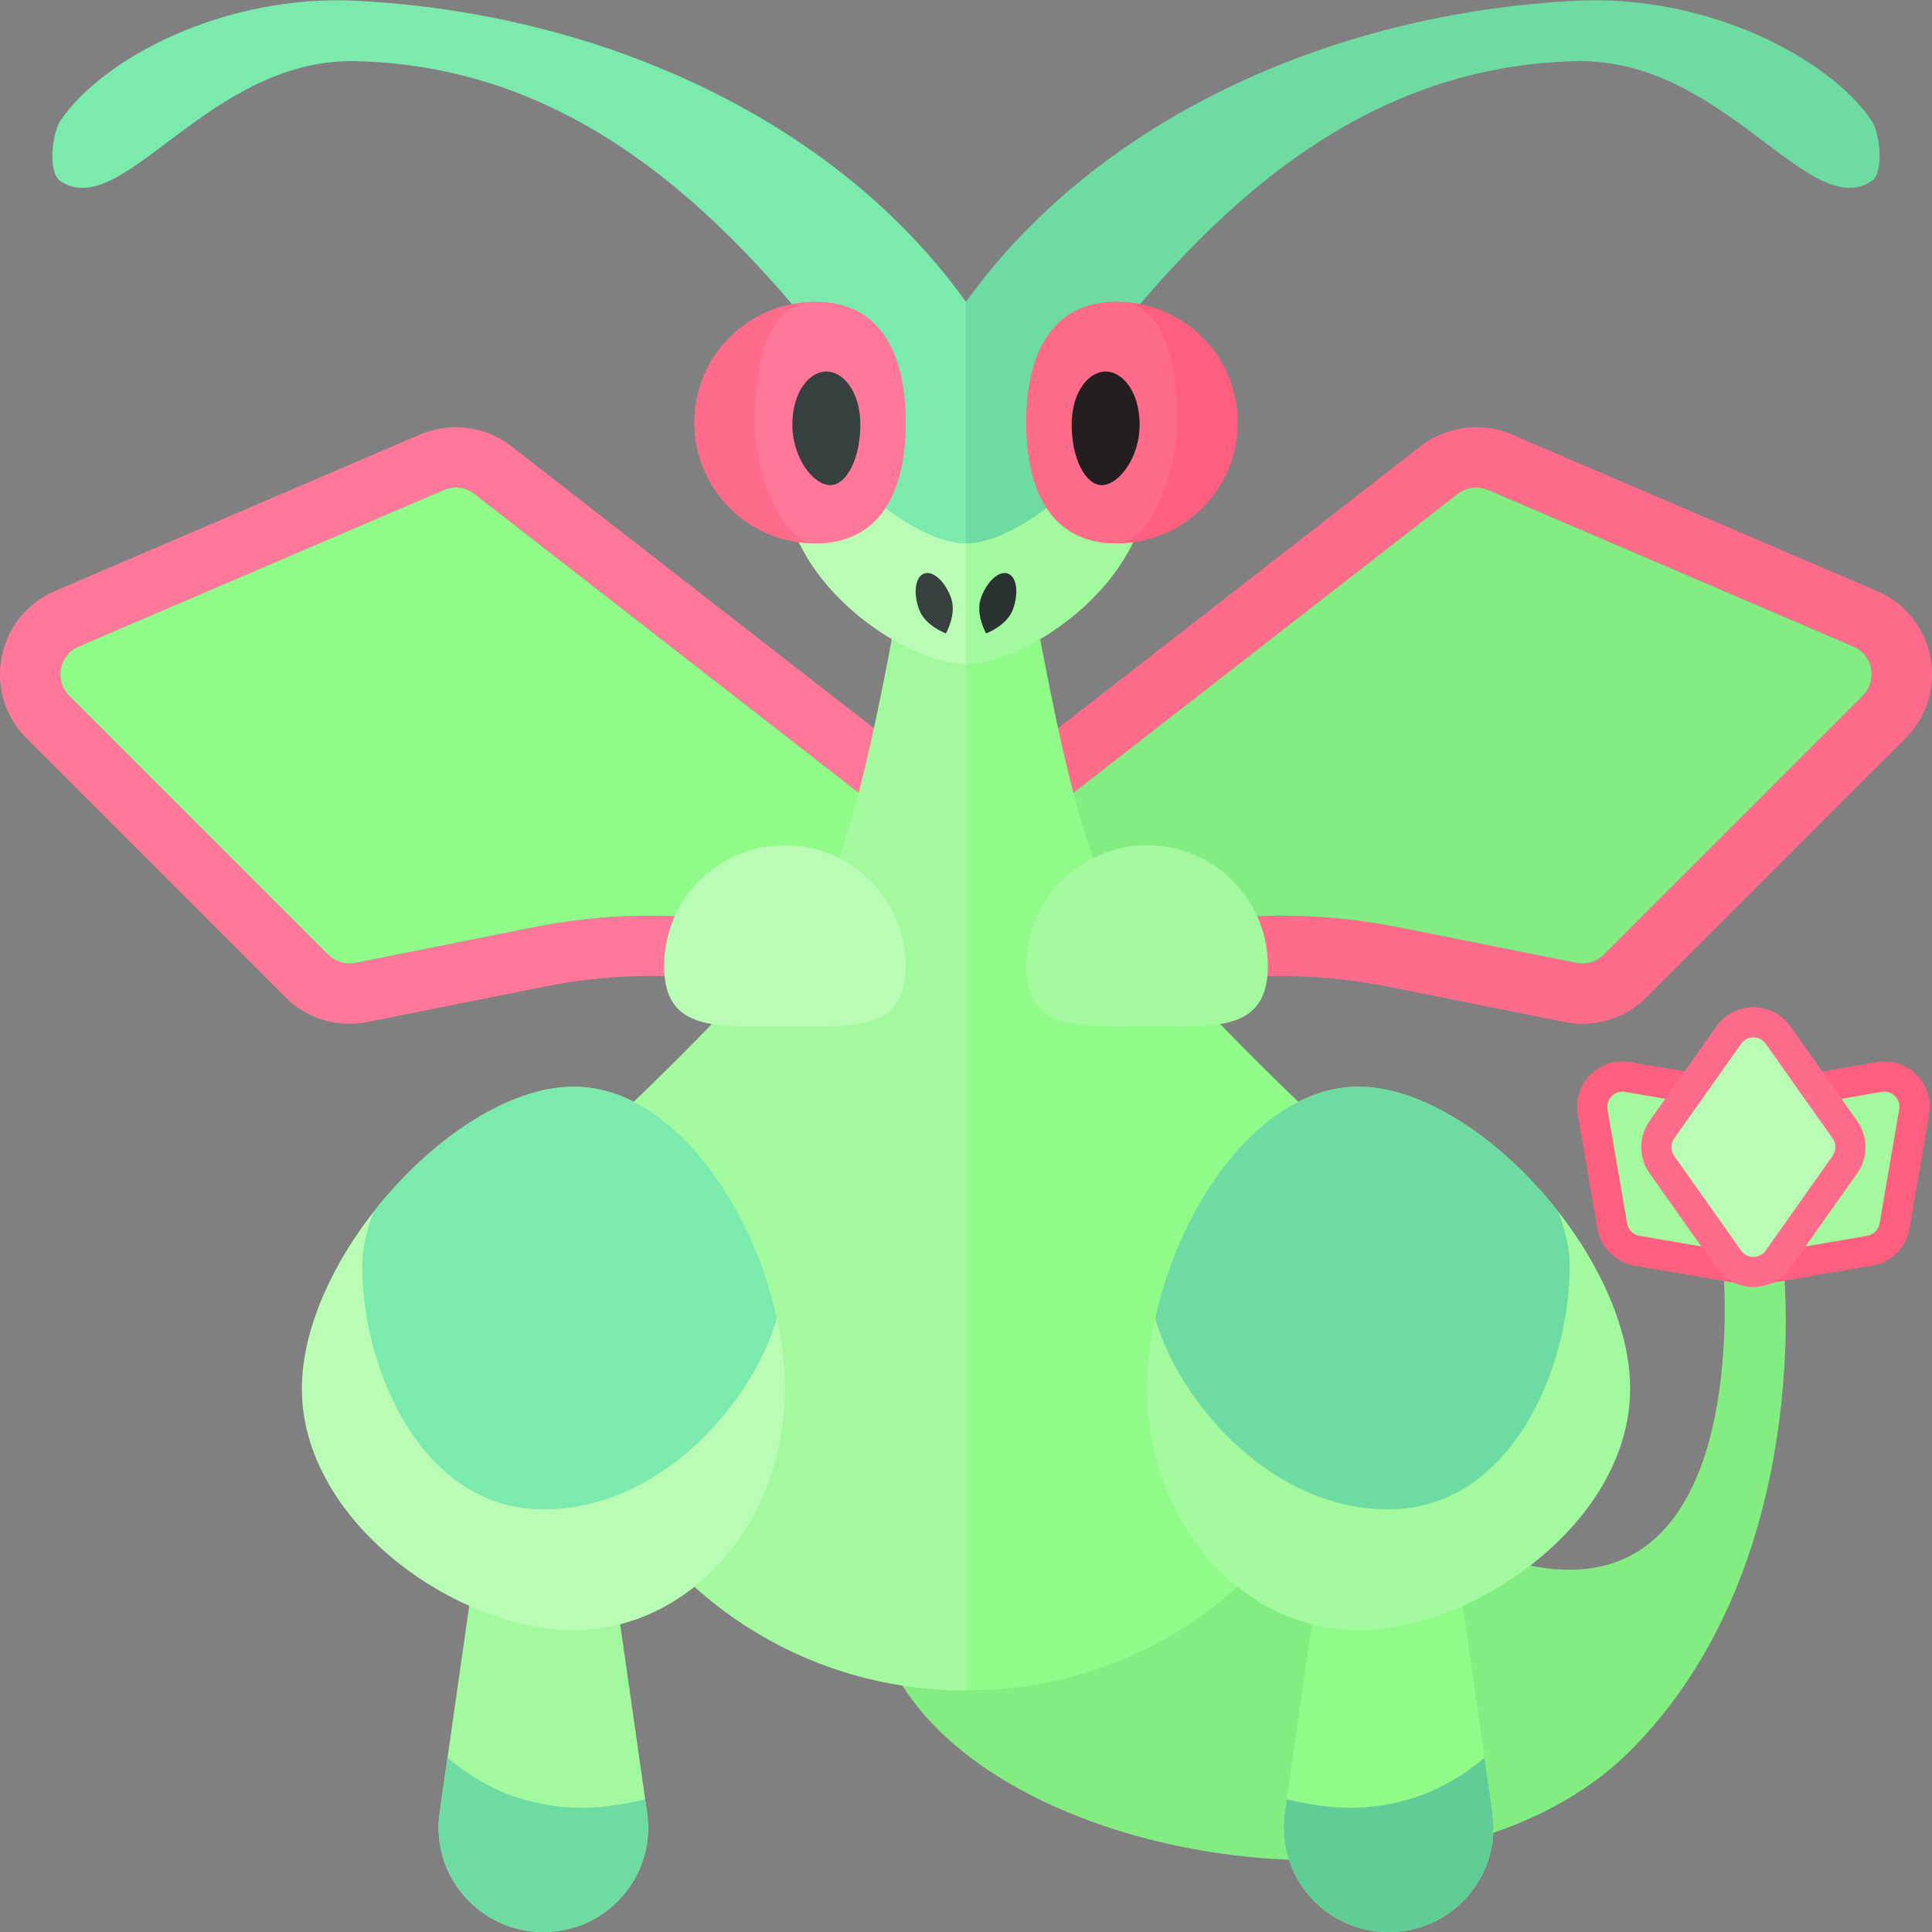 <?xml version="1.0" encoding="utf-8"?>
<!-- Generator: Adobe Illustrator 23.0.2, SVG Export Plug-In . SVG Version: 6.00 Build 0)  -->
<svg version="1.1" xmlns="http://www.w3.org/2000/svg" xmlns:xlink="http://www.w3.org/1999/xlink" x="0px" y="0px" width="32px"
	 height="32px" viewBox="0 0 32 32" enable-background="new 0 0 32 32" xml:space="preserve">
<rect x="0" y="0" width="32" height="32" fill="#808080" stroke="none"/>
<g id="labels">
	<g>
	</g>
</g>
<g id="icons">
	<path fill="#84ED82" d="M18,19c2.374-0.699,4,7,8,7c3,0,2.542-5,2.542-5h1c0,0,0.537,4.921-2.542,8c-3,3-10,2-12-1
		C12.956,24.935,15.978,19.595,18,19z"/>
	<g>
		<path fill="#FF7899" d="M7.55,8.076c0.109,0,0.218,0.036,0.307,0.105L16.624,15v1l-4.192-0.699
			c-0.544-0.091-1.094-0.136-1.644-0.136c-0.657,0-1.314,0.065-1.961,0.194l-2.94,0.588c-0.033,0.007-0.065,0.01-0.098,0.01
			c-0.131,0-0.259-0.052-0.354-0.146l-4.289-4.289c-0.25-0.25-0.169-0.674,0.157-0.813l6.05-2.593
			C7.417,8.089,7.484,8.076,7.55,8.076z M7.55,7.076c-0.204,0-0.403,0.041-0.591,0.121L0.909,9.79
			c-0.458,0.196-0.788,0.606-0.882,1.095c-0.094,0.489,0.06,0.992,0.412,1.344l4.289,4.289c0.283,0.283,0.66,0.439,1.061,0.439
			c0.098,0,0.196-0.01,0.294-0.029l2.94-0.588c0.58-0.116,1.174-0.175,1.765-0.175c0.494,0,0.992,0.041,1.48,0.122l4.192,0.699
			l1.164,0.194V16v-1v-0.489l-0.386-0.3L8.471,7.392C8.209,7.188,7.882,7.076,7.55,7.076L7.55,7.076z"/>
		<path fill="#FF6B8B" d="M24.647,8.116l6.05,2.593c0.325,0.139,0.407,0.563,0.157,0.813l-4.289,4.289
			c-0.095,0.095-0.222,0.146-0.354,0.146c-0.033,0-0.065-0.003-0.098-0.01l-2.94-0.588c-0.647-0.129-1.304-0.194-1.961-0.194
			c-0.55,0-1.1,0.045-1.644,0.136L15.376,16v-1l8.767-6.819c0.089-0.069,0.198-0.105,0.307-0.105
			C24.516,8.076,24.583,8.089,24.647,8.116z M24.45,7.076c-0.332,0-0.659,0.112-0.921,0.316l-8.767,6.819l-0.386,0.3V15v1v1.18
			l1.164-0.194l4.192-0.699c0.487-0.081,0.985-0.122,1.48-0.122c0.591,0,1.185,0.059,1.765,0.175l2.94,0.588
			c0.098,0.02,0.196,0.029,0.294,0.029c0.401,0,0.777-0.156,1.061-0.439l4.289-4.289c0.352-0.352,0.506-0.855,0.412-1.344
			c-0.094-0.489-0.424-0.899-0.882-1.095l-6.05-2.593C24.853,7.117,24.654,7.076,24.45,7.076L24.45,7.076z"/>
		<path fill="#90FB89" d="M16.624,15L7.857,8.181C7.714,8.069,7.521,8.045,7.353,8.116l-6.05,2.593
			c-0.325,0.139-0.407,0.563-0.157,0.813l4.289,4.289c0.118,0.118,0.288,0.17,0.452,0.137l2.94-0.588
			c1.188-0.238,2.41-0.257,3.605-0.058L16.624,16V15z"/>
	</g>
	<path fill="#84ED82" d="M15.376,15l8.767-6.819c0.144-0.112,0.337-0.137,0.504-0.065l6.05,2.593
		c0.325,0.139,0.407,0.563,0.157,0.813l-4.289,4.289c-0.118,0.118-0.288,0.17-0.452,0.137l-2.94-0.588
		c-1.188-0.238-2.41-0.257-3.605-0.058L15.376,16V15z"/>
	<path fill="#90FB89" d="M22.995,32h0.011c1.053,0,1.861-0.932,1.713-1.975L24,25h-2l-0.718,5.025
		C21.133,31.068,21.942,32,22.995,32z"/>
	<path fill="#90FB89" d="M16,28L16,28c4.63,0,7.899-4.572,6.368-8.941c0,0-3.4-3.082-4.118-4.517C17.548,13.14,16.794,8,16.794,8H16
		V28z"/>
	<path fill="#A3FA9E" d="M19,23c0,2.209,1.567,4,3.5,4s4.5-1.791,4.5-4s-2.567-5-4.5-5S19,20.791,19,23z"/>
	<path fill="#6EDCA2" d="M23,25c-2,0-3.496-1.845-3.866-3.164C19.548,19.92,20.897,18,22.5,18c1.096,0,2.396,0.899,3.316,2.079
		C25.923,20.377,26,20.674,26,20.958C26,22.707,25,25,23,25z"/>
	<path fill="#60CD96" d="M22.995,32c-1.053,0-1.862-0.932-1.713-1.975l0.032-0.221c0.474,0.105,1.025,0.212,1.728,0.071
		c0.666-0.133,1.15-0.432,1.546-0.761l0.13,0.911C24.867,31.068,24.058,32,23.005,32H22.995z"/>
	<path fill="#A3FA9E" d="M9.005,32H8.995c-1.053,0-1.861-0.932-1.713-1.975L8,25h2l0.718,5.025C10.867,31.068,10.058,32,9.005,32z"
		/>
	<path fill="#A3FA9E" d="M16,28L16,28c-4.63,0-7.899-4.572-6.368-8.941c0,0,3.4-3.082,4.118-4.517C14.452,13.14,15.206,8,15.206,8
		H16V28z"/>
	<path fill="#B9FCB5" d="M16,11c-1,0-3-1.343-3-3s1.343-3,3-3V11z"/>
	<path fill="#B9FCB5" d="M13,23c0,2.209-1.567,4-3.5,4S5,25.209,5,23s2.567-5,4.5-5S13,20.791,13,23z"/>
	<path fill="#7AEBAC" d="M1,3C0.791,2.862,0.86,2.207,1,2c0.7-1.037,2.72-2.099,4.906-1.987C9.924,0.218,13.823,1.962,16,5
		c-0.372,0.031-1.773,0.859-2.094,1.013c-2.013-2.611-4.456-4.912-8-5C3.45,0.952,2.044,3.689,1,3z"/>
	<path fill="#7AEBAC" d="M9,25c2,0,3.496-1.845,3.866-3.164C12.452,19.92,11.103,18,9.5,18c-1.096,0-2.396,0.899-3.316,2.079
		C6.077,20.377,6,20.674,6,20.958C6,22.707,7,25,9,25z"/>
	<path fill="#6EDCA2" d="M9.005,32c1.053,0,1.862-0.932,1.713-1.975l-0.032-0.221c-0.474,0.105-1.025,0.212-1.728,0.071
		c-0.666-0.133-1.15-0.432-1.546-0.761l-0.13,0.911C7.133,31.068,7.942,32,8.995,32H9.005z"/>
	<path fill="#7AEBAC" d="M13.252,6.803C13.796,7.838,15.134,9,16,9V5C14.769,5,13.714,5.743,13.252,6.803z"/>
	<g>
		<path fill="#FF6B8B" d="M15,7c0,1.105-0.395,2-1.5,2s-2-0.895-2-2s0.895-2,2-2S15,5.895,15,7z"/>
		<path fill="#FF7899" d="M15,7c0,1.105-0.395,2-1.5,2c-0.562,0-1-1.229-1-2c0-0.847,0.167-2,1-2C14.605,5,15,5.895,15,7z"/>
		<path fill="#373F3F" d="M14.25,7.035c0,0.552-0.224,1-0.5,1s-0.626-0.448-0.626-1s0.287-0.882,0.563-0.882
			S14.25,6.483,14.25,7.035z"/>
	</g>
	<path fill="#A3FA9E" d="M16,11c1,0,3-1.343,3-3s-1.343-3-3-3V11z"/>
	<path fill="#6EDCA2" d="M26.094,1.013c-3.544,0.088-5.987,2.389-8,5C17.773,5.859,16.372,5.031,16,5
		c2.177-3.038,6.076-4.782,10.094-4.987C28.28-0.099,30.3,0.963,31,2c0.14,0.207,0.209,0.862,0,1
		C29.956,3.689,28.55,0.952,26.094,1.013z"/>
	<path fill="#6EDCA2" d="M18.748,6.803C18.204,7.838,16.866,9,16,9V5C17.231,5,18.286,5.743,18.748,6.803z"/>
	<g>
		<path fill="#FF5F7E" d="M17,7c0,1.105,0.395,2,1.5,2s2-0.895,2-2s-0.895-2-2-2S17,5.895,17,7z"/>
		<path fill="#FF6B8B" d="M17,7c0,1.105,0.395,2,1.5,2c0.562,0,1-1.229,1-2c0-0.847-0.167-2-1-2C17.395,5,17,5.895,17,7z"/>
		<path fill="#231F20" d="M17.75,7.035c0,0.552,0.224,1,0.5,1s0.626-0.448,0.626-1s-0.287-0.882-0.563-0.882
			C18.037,6.153,17.75,6.483,17.75,7.035z"/>
	</g>
	<g>
		<path fill="#373F3F" d="M15.751,9.899c0.1,0.274-0.084,0.592-0.084,0.592s-0.345-0.125-0.445-0.399
			c-0.1-0.274-0.062-0.538,0.084-0.592C15.452,9.447,15.651,9.626,15.751,9.899z"/>
		<path fill="#2B3332" d="M16.249,9.899c-0.1,0.274,0.084,0.592,0.084,0.592s0.345-0.125,0.445-0.399
			c0.1-0.274,0.062-0.538-0.084-0.592C16.548,9.447,16.349,9.626,16.249,9.899z"/>
	</g>
	<path fill="#B9FCB5" d="M15,16c0,1.105-0.895,1-2,1s-2,0.105-2-1s0.895-2,2-2S15,14.895,15,16z"/>
	<path fill="#A3FA9E" d="M21,16c0,1.105-0.895,1-2,1s-2,0.105-2-1s0.895-2,2-2S21,14.895,21,16z"/>
	<g>
		<path fill="#A3FA9E" d="M29.005,21.04l-1.892-0.325c-0.209-0.035-0.373-0.199-0.408-0.409l-0.324-1.89
			c-0.025-0.146,0.015-0.294,0.11-0.407c0.095-0.113,0.233-0.178,0.381-0.178l1.977,0.332c0.21,0.037,0.374,0.201,0.408,0.409
			l0.324,1.891c0.025,0.146-0.015,0.294-0.11,0.407c-0.095,0.112-0.233,0.178-0.381,0.178L29.005,21.04z"/>
		<path fill="#FF5F7E" d="M26.872,18.081c0.014,0,0.029,0.001,0.043,0.004l1.891,0.325c0.104,0.018,0.186,0.1,0.204,0.204
			l0.325,1.892c0.027,0.155-0.095,0.292-0.246,0.292c-0.014,0-0.029-0.001-0.043-0.004l-1.892-0.325
			c-0.104-0.018-0.186-0.1-0.204-0.204l-0.325-1.892C26.6,18.218,26.721,18.081,26.872,18.081z M26.872,17.581L26.872,17.581
			c-0.221,0-0.43,0.097-0.573,0.267c-0.143,0.169-0.203,0.392-0.166,0.61l0.325,1.892c0.054,0.313,0.3,0.559,0.612,0.612
			l1.892,0.325l0.042,0.007l0.086,0.004c0.221,0,0.43-0.097,0.573-0.267c0.143-0.169,0.203-0.392,0.166-0.61l-0.325-1.892
			c-0.054-0.313-0.3-0.559-0.612-0.612L27,17.592l-0.042-0.007L26.872,17.581L26.872,17.581z"/>
	</g>
	<g>
		<g>
			<path fill="#A3FA9E" d="M28.993,21.048c-0.147,0-0.286-0.065-0.381-0.179c-0.096-0.112-0.136-0.261-0.11-0.406l0.324-1.892
				c0.036-0.208,0.2-0.372,0.406-0.408l1.894-0.324c0.012-0.001,0.023-0.001,0.035-0.001c0.212,0,0.342,0.064,0.432,0.172
				c0.096,0.112,0.136,0.261,0.11,0.406l-0.325,1.891c-0.035,0.209-0.199,0.373-0.409,0.408l-1.891,0.325L28.993,21.048z"/>
			<path fill="#FF5F7E" d="M31.211,18.081c0.151,0,0.272,0.137,0.246,0.292l-0.325,1.892c-0.018,0.104-0.1,0.186-0.204,0.204
				l-1.892,0.325c-0.015,0.003-0.029,0.004-0.043,0.004c-0.151,0-0.272-0.137-0.246-0.292l0.325-1.892
				c0.018-0.104,0.1-0.186,0.204-0.204l1.892-0.325C31.183,18.082,31.197,18.081,31.211,18.081z M31.211,17.581h-0.043l-0.085,0.011
				l-1.891,0.325c-0.313,0.054-0.559,0.3-0.612,0.612l-0.325,1.891c-0.037,0.218,0.023,0.441,0.166,0.61
				c0.143,0.17,0.352,0.267,0.573,0.267h0.043l0.085-0.011l1.892-0.325c0.313-0.054,0.559-0.3,0.612-0.612l0.325-1.891
				c0.038-0.218-0.023-0.441-0.165-0.61C31.641,17.678,31.432,17.581,31.211,17.581L31.211,17.581z"/>
		</g>
	</g>
	<g>
		<path fill="#B9FCB5" d="M29.042,21.067c-0.162,0-0.315-0.08-0.408-0.213l-1.108-1.565c-0.122-0.173-0.122-0.405,0-0.578
			l1.108-1.566c0.093-0.132,0.246-0.212,0.408-0.212s0.315,0.08,0.408,0.213l1.107,1.565c0.122,0.173,0.122,0.405,0,0.578
			l-1.107,1.566C29.357,20.987,29.204,21.067,29.042,21.067z"/>
		<path fill="#FF6B8B" d="M29.042,17.183c0.077,0,0.154,0.035,0.204,0.106l1.108,1.567c0.061,0.087,0.061,0.202,0,0.289
			l-1.108,1.567c-0.05,0.07-0.127,0.106-0.204,0.106c-0.077,0-0.154-0.035-0.204-0.106l-1.108-1.567
			c-0.061-0.087-0.061-0.202,0-0.289l1.108-1.567C28.887,17.218,28.964,17.183,29.042,17.183z M29.042,16.683
			c-0.243,0-0.472,0.118-0.612,0.317l-1.108,1.567c-0.183,0.259-0.183,0.607,0,0.866L28.429,21c0.14,0.198,0.369,0.317,0.612,0.317
			c0.243,0,0.472-0.118,0.612-0.317l1.108-1.567c0.183-0.259,0.183-0.607,0-0.866L29.654,17
			C29.514,16.802,29.285,16.683,29.042,16.683L29.042,16.683z"/>
	</g>
</g>
</svg>
